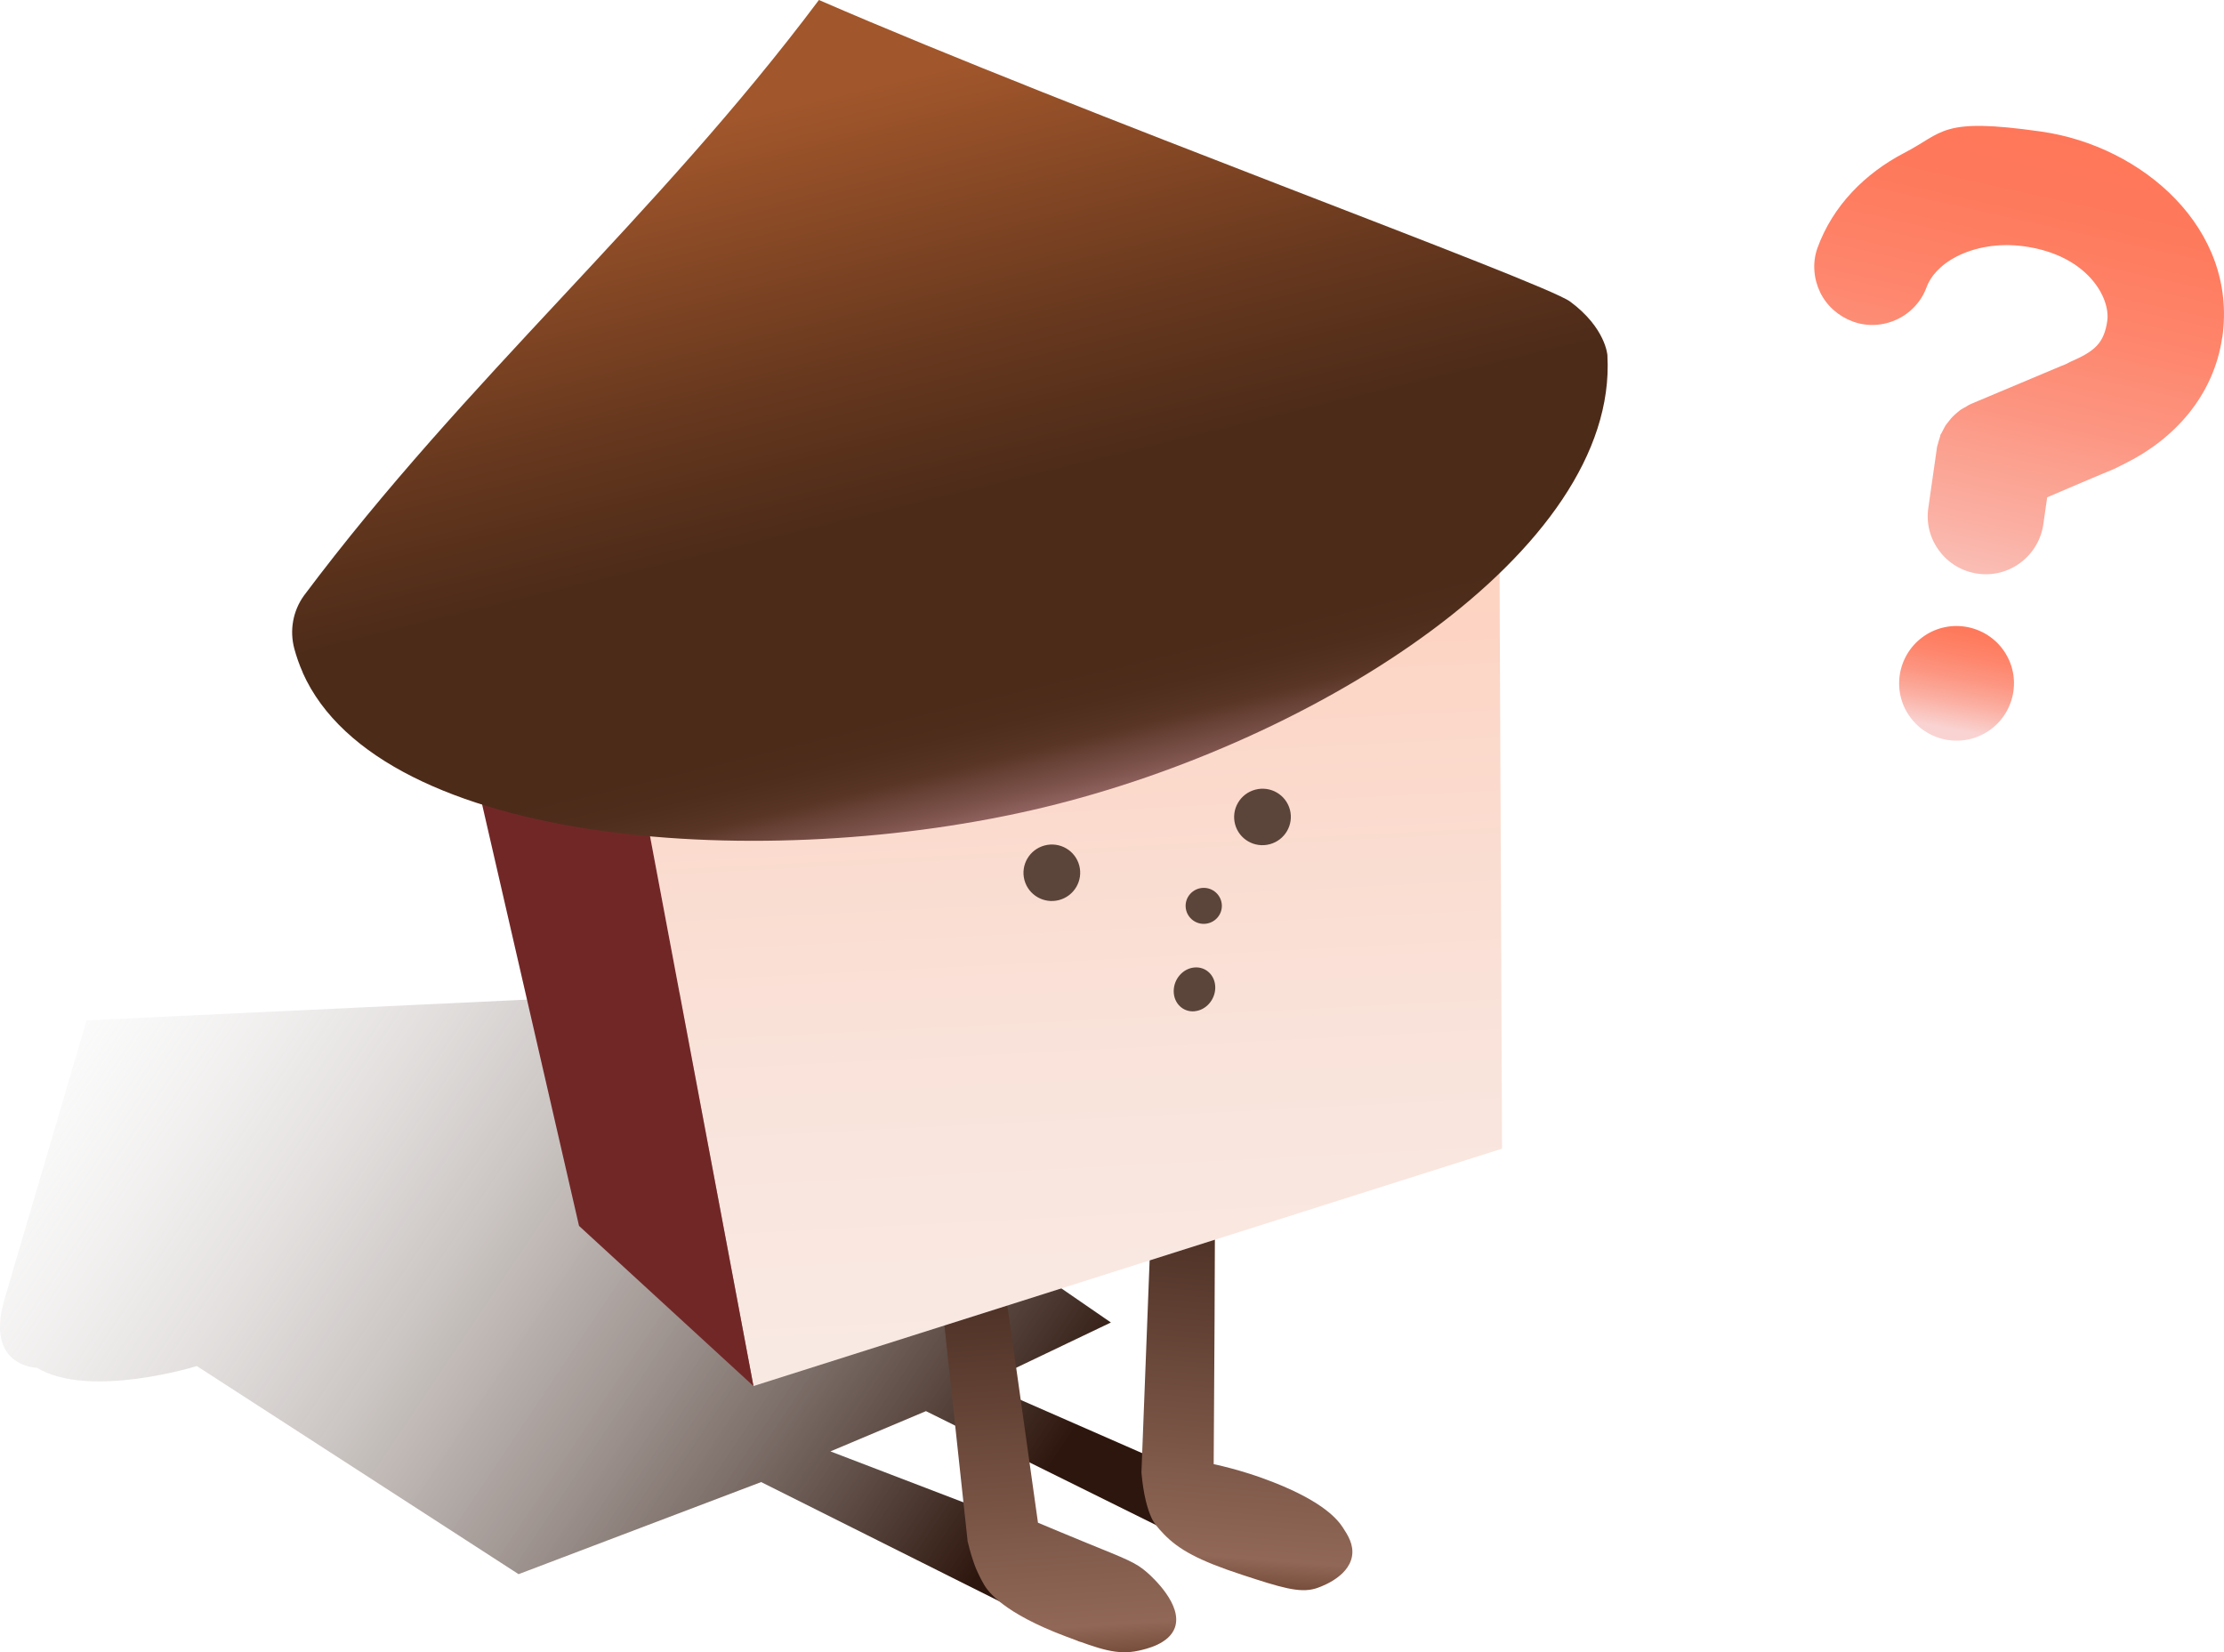 <svg
  width="424"
  height="315"
  viewBox="0 0 424 315"
  fill="none"
  xmlns="http://www.w3.org/2000/svg"
>
  <g id="character-unknown" clip-path="url(#clip0_700_25435)">
    <g id="&#235;&#160;&#136;&#236;&#157;&#180;&#236;&#150;&#180; 2">
      <g id="Group">
        <path
          id="Vector"
          d="M205.94 312.992L145.114 282.551L98.866 300.108L37.528 260.432C37.528 260.432 17.018 266.792 7.047 260.76C7.047 260.76 -2.733 260.605 0.74 248.104L16.507 194.53L142.61 188.589C142.61 188.589 150.077 186.874 157.8 191.135C165.514 195.406 156.53 208.984 151.009 210.28L211.79 252.128L187.45 263.762L249.007 290.727C249.007 290.727 251.384 303.329 243.057 301.969L176.528 269.027L158.321 276.702L211.205 296.96"
          fill="url(#paint0_linear_700_25435)"
        />
        <path
          id="Vector_2"
          d="M383.848 131.823C383.436 134.688 381.883 137.307 379.579 139.022C377.23 140.783 374.333 141.504 371.463 141.094C368.593 140.683 365.97 139.132 364.252 136.832C362.488 134.487 361.766 131.594 362.177 128.729C362.588 125.864 364.142 123.245 366.445 121.529C368.794 119.768 371.692 119.047 374.562 119.458C377.431 119.869 380.055 121.42 381.773 123.719C383.537 126.065 384.259 128.957 383.848 131.823Z"
          fill="url(#paint1_linear_700_25435)"
        />
        <path
          id="Vector_3"
          fill-rule="evenodd"
          clip-rule="evenodd"
          d="M423.68 64.304C426.641 43.599 408.471 27.84 389.168 25.084C369.864 22.328 370.659 25.239 362.982 29.181C355.688 32.996 349.4 39.137 346.448 47.404C345.515 50.124 345.753 53.135 347.014 55.745C348.285 58.355 350.551 60.316 353.275 61.311C355.999 62.306 358.997 62.123 361.602 60.919C364.206 59.714 366.281 57.515 367.277 54.805C367.99 52.779 369.828 50.553 373.045 48.892C376.39 47.185 380.96 46.255 386.023 46.975C398.061 48.691 402.366 56.831 401.744 61.174C401.123 65.518 399.267 67.014 394.606 69.022C394.341 69.168 393.875 69.46 393.107 69.715L375.96 76.924C375.832 76.97 375.695 77.07 375.567 77.107C375.375 77.198 375.174 77.289 374.973 77.444C374.516 77.682 374.114 77.928 373.712 78.174C373.511 78.329 373.365 78.485 373.154 78.64C372.807 78.95 372.469 79.206 372.176 79.534C371.966 79.744 371.811 79.963 371.592 80.237C371.363 80.565 371.08 80.83 370.842 81.222C370.668 81.56 370.513 81.843 370.339 82.18C370.248 82.409 370.093 82.627 369.928 82.91L369.892 83.148C369.782 83.494 369.663 83.905 369.553 84.252C369.498 84.608 369.343 84.891 369.288 85.246L369.243 85.547L367.625 96.854C367.204 99.764 367.945 102.666 369.736 105.048C371.528 107.43 374.105 108.944 377.021 109.364C379.936 109.784 382.843 109.045 385.228 107.256C387.541 105.522 389.131 102.894 389.551 99.984L390.292 94.809C394.569 92.994 398.774 91.159 403.042 89.407L405.208 88.322C414.439 83.75 422.062 75.492 423.671 64.249V64.313L423.68 64.304Z"
          fill="url(#paint2_linear_700_25435)"
        />
        <path
          id="Vector_4"
          d="M220.728 200.023C219.695 226.924 218.644 253.825 217.611 280.735C217.995 284.951 218.726 287.624 219.54 289.385C219.96 290.307 220.746 291.302 221.916 292.506C224.713 295.399 228.46 297.507 236.878 300.253C244.08 302.608 247.746 303.767 250.798 302.845C251.264 302.708 257.068 300.874 257.763 296.658C258.119 294.486 256.959 292.661 256.045 291.265C255.094 289.814 252.535 286.429 242.801 282.596C240.013 281.501 236.147 280.178 231.385 279.129C231.669 239.699 231.714 210.973 231.595 206.921C231.568 206.064 231.586 203.956 230.133 202.304C228.698 200.652 226.907 199.977 226.23 199.786C223.699 199.037 221.541 199.722 220.737 200.014H220.728V200.023Z"
          fill="url(#paint3_linear_700_25435)"
        />
        <path
          id="Vector_5"
          d="M175.842 213.565C178.721 240.33 181.6 267.103 184.479 293.876C184.973 295.929 185.503 297.599 186.033 298.949C186.033 298.949 186.755 300.674 187.632 302.152C188.354 303.366 191.261 307.527 203.344 312.035C209.742 314.426 213.023 315.594 217.099 314.69C218.534 314.371 222.839 313.413 223.973 310.338C225.572 305.976 219.64 300.61 218.69 299.78C216.469 297.836 214.75 297.252 207.073 294.113C203.006 292.452 199.779 291.093 197.887 290.299C192.44 251.243 188.318 222.818 187.605 218.822C187.459 217.973 187.166 215.883 185.494 214.469C183.821 213.054 181.938 212.635 181.262 212.534C178.639 212.16 176.6 213.146 175.851 213.556L175.842 213.565Z"
          fill="url(#paint4_linear_700_25435)"
        />
        <path
          id="Vector_6"
          d="M228.087 69.414L229.833 123.481L129.577 152.389L88.082 106.727L228.087 69.414Z"
          fill="url(#paint5_linear_700_25435)"
        />
        <path
          id="Vector_7"
          d="M122.256 150.564L143.643 264.245L286.363 218.985C286.198 180.458 286.025 141.923 285.86 103.396C231.331 119.119 176.794 134.842 122.265 150.564H122.256Z"
          fill="url(#paint6_linear_700_25435)"
        />
        <path
          id="Vector_8"
          d="M80.769 104.902L122.265 150.565L143.643 264.246L110.392 233.713L80.769 104.902Z"
          fill="#722727"
        />
        <path
          id="Vector_9"
          d="M229.649 176.125C231.56 176.033 233.031 174.427 232.94 172.538C232.848 170.65 231.231 169.18 229.33 169.272C227.428 169.363 225.948 170.969 226.039 172.858C226.131 174.747 227.748 176.216 229.649 176.125Z"
          fill="#5B443A"
        />
        <path
          id="Vector_10"
          d="M227.73 192.787C229.924 192.604 231.688 190.569 231.688 188.27C231.688 185.97 229.915 184.255 227.721 184.446C225.528 184.629 223.764 186.645 223.764 188.963C223.764 191.281 225.546 192.987 227.73 192.796V192.787Z"
          fill="#5B443A"
        />
        <path
          id="Vector_11"
          d="M57.727 128.245V128.227C57.023 126.648 56.502 125.115 56.109 123.664C55.177 120.178 55.844 116.482 57.937 113.562C89.186 71.851 124.878 41.702 156.127 0C205.775 21.572 294.249 53.747 299.331 57.488C306.14 62.507 306.451 67.736 306.451 67.736C306.451 67.763 306.451 67.791 306.451 67.827C308.498 105.076 251.008 141.403 198.993 153.923C146.402 166.589 72.552 161.552 57.709 128.236H57.727V128.245Z"
          fill="url(#paint7_linear_700_25435)"
        />
        <path
          id="Vector_12"
          d="M205.758 165.002C204.991 162.127 202.038 160.421 199.15 161.187C196.262 161.954 194.544 164.901 195.302 167.776C196.07 170.65 199.022 172.356 201.91 171.59C204.799 170.823 206.517 167.876 205.758 165.002Z"
          fill="#5B443A"
        />
        <path
          id="Vector_13"
          d="M245.919 154.361C245.151 151.487 242.199 149.78 239.31 150.547C236.422 151.313 234.704 154.261 235.462 157.135C236.221 160.009 239.182 161.716 242.071 160.949C244.959 160.183 246.677 157.235 245.919 154.361Z"
          fill="#5B443A"
        />
      </g>
    </g>
  </g>
  <defs>
    <linearGradient
      id="paint0_linear_700_25435"
      x1="-4.981"
      y1="168.232"
      x2="222.362"
      y2="320.546"
      gradientUnits="userSpaceOnUse"
    >
      <stop stop-color="white" stop-opacity="0" />
      <stop offset="0.85" stop-color="#2D160D" />
    </linearGradient>
    <linearGradient
      id="paint1_linear_700_25435"
      x1="371.408"
      y1="138.858"
      x2="375.417"
      y2="117.366"
      gradientUnits="userSpaceOnUse"
    >
      <stop stop-color="#F9D3D2" />
      <stop offset="0.03" stop-color="#F9CECB" />
      <stop offset="0.24" stop-color="#FBAFA2" />
      <stop offset="0.45" stop-color="#FC9682" />
      <stop offset="0.65" stop-color="#FE856B" />
      <stop offset="0.84" stop-color="#FE7A5D" />
      <stop offset="1" stop-color="#FF7759" />
    </linearGradient>
    <linearGradient
      id="paint2_linear_700_25435"
      x1="370.248"
      y1="122.285"
      x2="392.025"
      y2="24.385"
      gradientUnits="userSpaceOnUse"
    >
      <stop stop-color="#F9D3D2" />
      <stop offset="0.03" stop-color="#F9CECB" />
      <stop offset="0.24" stop-color="#FBAFA2" />
      <stop offset="0.45" stop-color="#FC9682" />
      <stop offset="0.65" stop-color="#FE856B" />
      <stop offset="0.84" stop-color="#FE7A5D" />
      <stop offset="1" stop-color="#FF7759" />
    </linearGradient>
    <linearGradient
      id="paint3_linear_700_25435"
      x1="242.679"
      y1="204.846"
      x2="234.672"
      y2="306.041"
      gradientUnits="userSpaceOnUse"
    >
      <stop stop-color="#2D160D" />
      <stop offset="0.91" stop-color="#916857" />
      <stop offset="1" stop-color="#643927" />
    </linearGradient>
    <linearGradient
      id="paint4_linear_700_25435"
      x1="197.043"
      y1="215.273"
      x2="203.982"
      y2="319.683"
      gradientUnits="userSpaceOnUse"
    >
      <stop stop-color="#2D160D" />
      <stop offset="0.91" stop-color="#916857" />
      <stop offset="1" stop-color="#643927" />
    </linearGradient>
    <linearGradient
      id="paint5_linear_700_25435"
      x1="157.136"
      y1="78.362"
      x2="170.18"
      y2="222.253"
      gradientUnits="userSpaceOnUse"
    >
      <stop stop-color="#A56767" stop-opacity="0.68" />
      <stop offset="0.08" stop-opacity="0.8" />
      <stop offset="0.19" stop-opacity="0.91" />
      <stop offset="0.3" stop-opacity="0.98" />
      <stop offset="0.4" stop-color="#3D0B0B" />
    </linearGradient>
    <linearGradient
      id="paint6_linear_700_25435"
      x1="203.588"
      y1="119.074"
      x2="210.459"
      y2="254.799"
      gradientUnits="userSpaceOnUse"
    >
      <stop stop-color="#FDD3C2" />
      <stop offset="0.2" stop-color="#FBD9CB" />
      <stop offset="0.66" stop-color="#F9E4DC" />
      <stop offset="1" stop-color="#F9E9E3" />
    </linearGradient>
    <linearGradient
      id="paint7_linear_700_25435"
      x1="184.592"
      y1="159.114"
      x2="146.763"
      y2="2.974"
      gradientUnits="userSpaceOnUse"
    >
      <stop stop-color="#9B6B6B" />
      <stop offset="0.03" stop-color="#7E544D" />
      <stop offset="0.06" stop-color="#684236" />
      <stop offset="0.08" stop-color="#583525" />
      <stop offset="0.12" stop-color="#4E2D1C" />
      <stop offset="0.16" stop-color="#4C2B19" />
      <stop offset="0.37" stop-color="#4C2B19" />
      <stop offset="0.39" stop-color="#4C2B19" />
      <stop offset="0.57" stop-color="#67381E" />
      <stop offset="0.89" stop-color="#A1562B" />
    </linearGradient>
    <clipPath id="clip0_700_25435">
      <rect width="424" height="315" fill="white" />
    </clipPath>
  </defs>
</svg>
